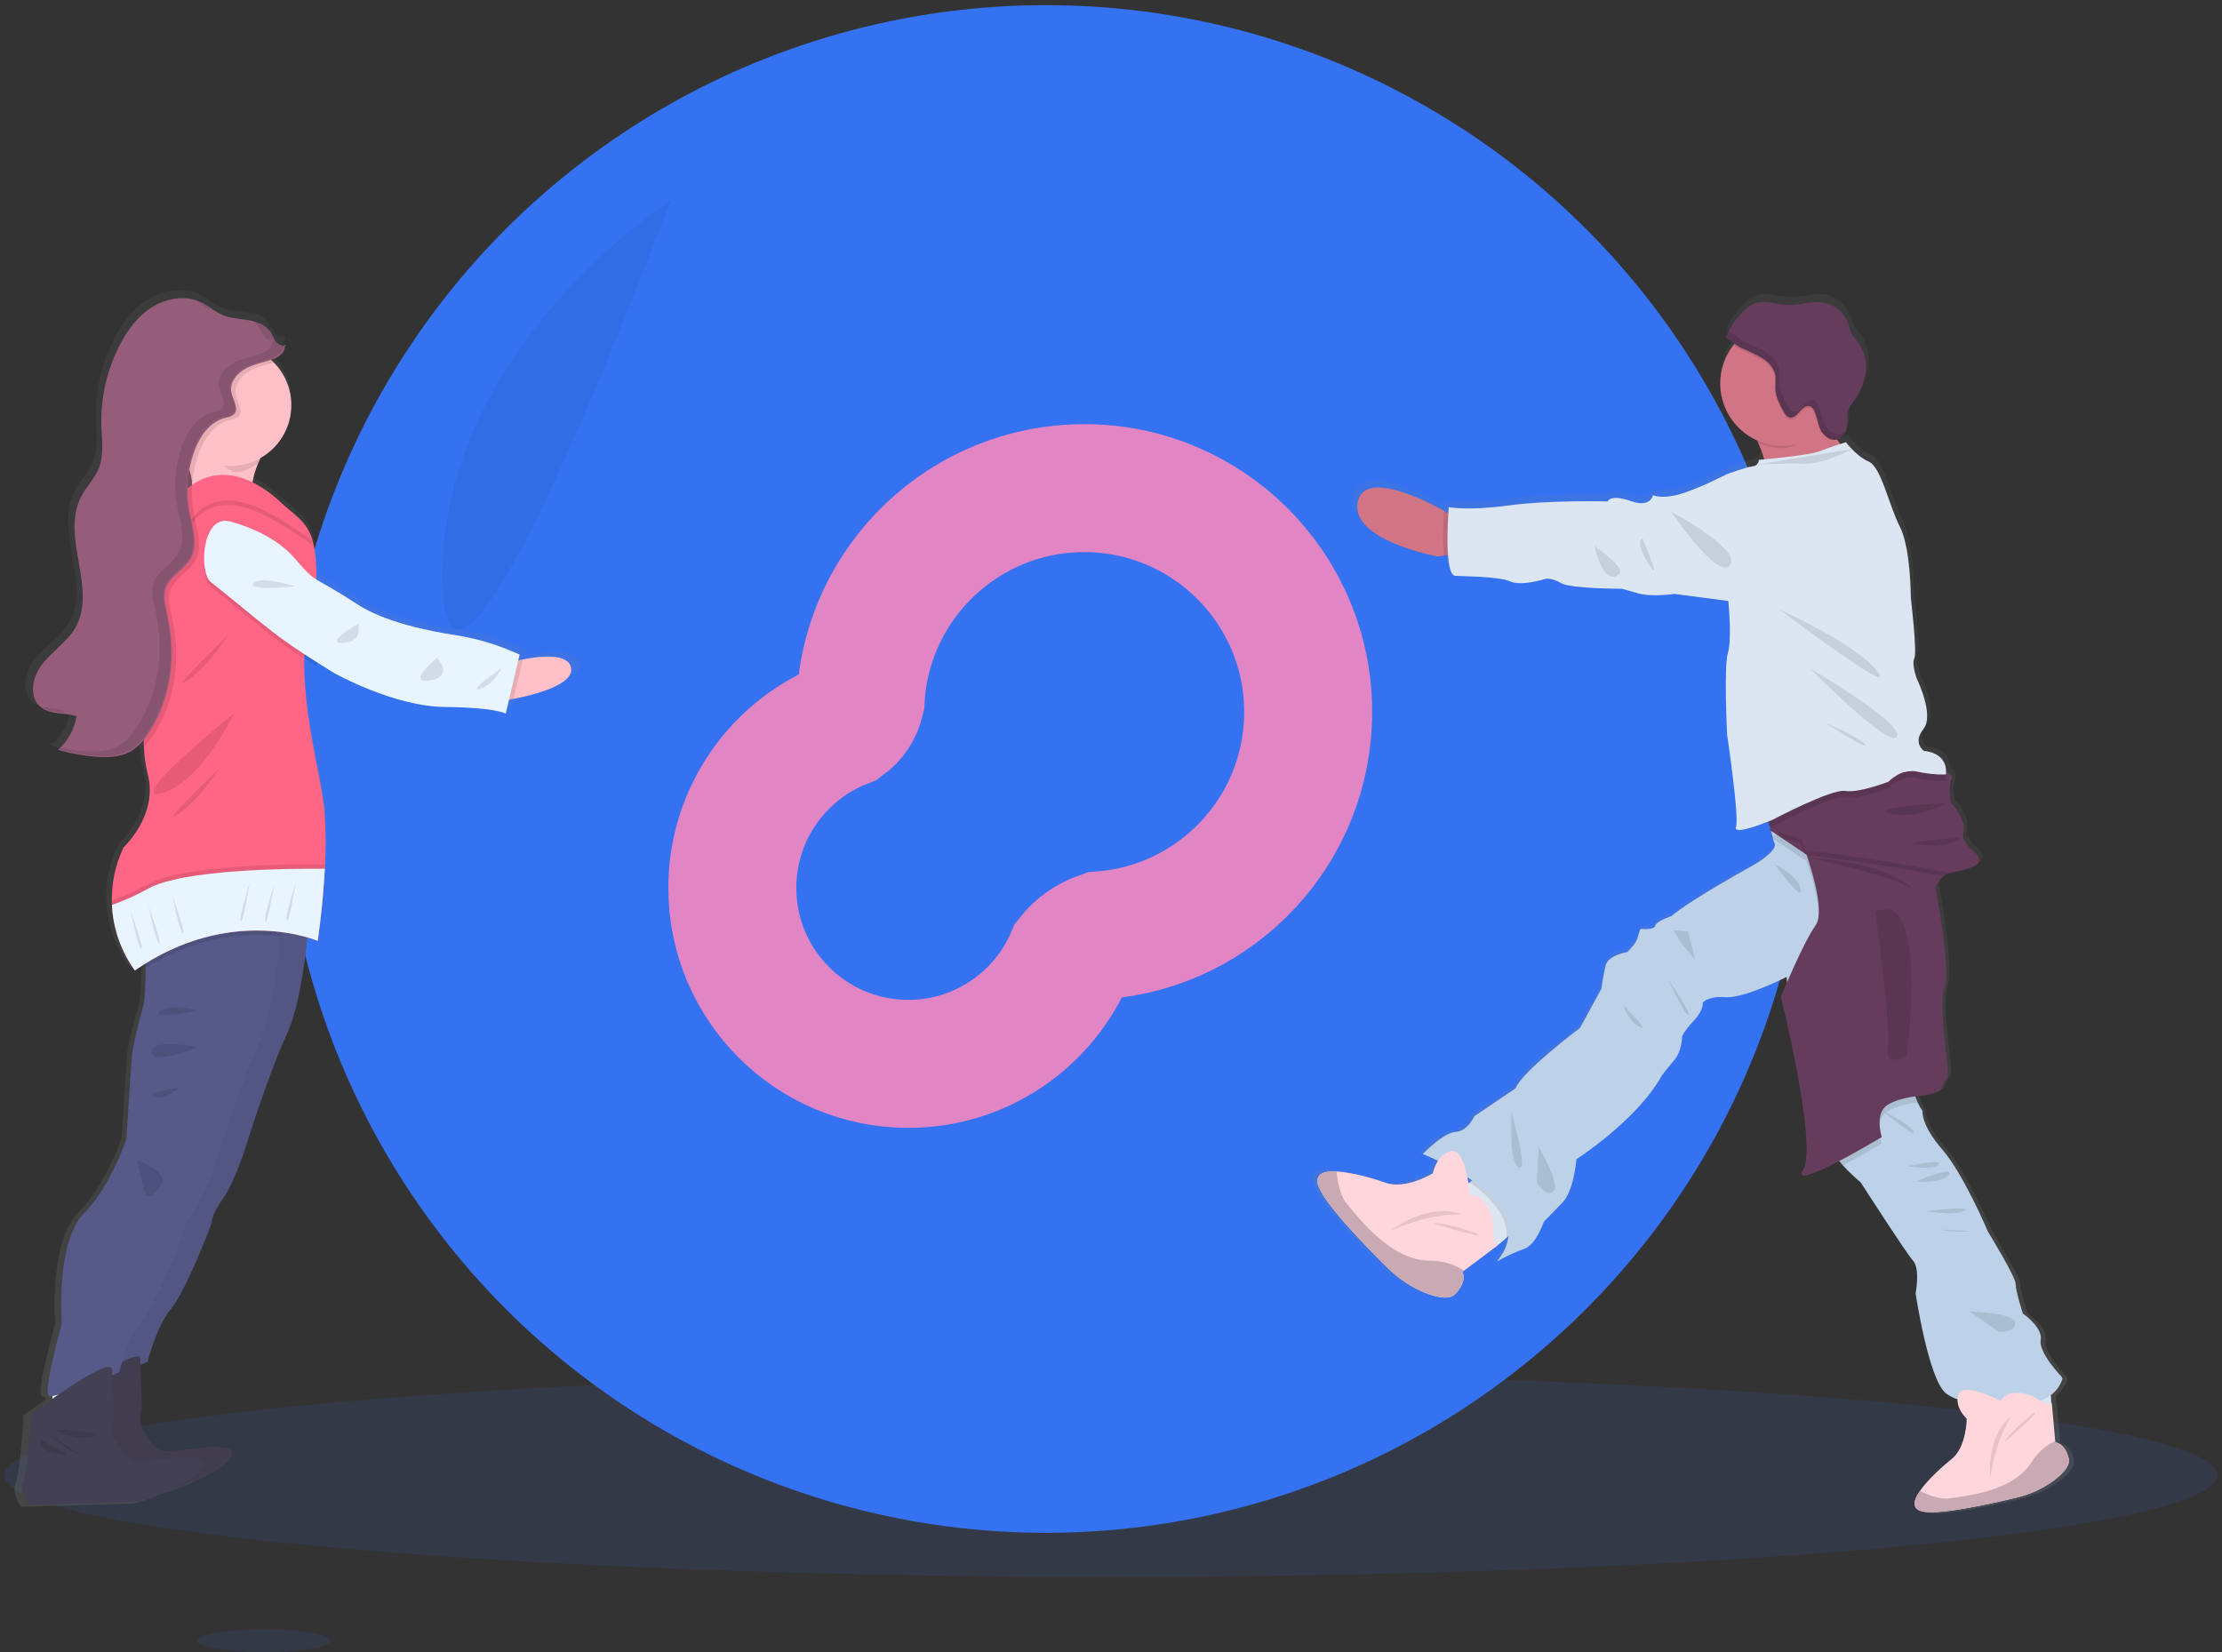 <?xml version="1.0" encoding="UTF-8"?>
<svg width="355px" height="264px" viewBox="0 0 355 264" version="1.1" xmlns="http://www.w3.org/2000/svg" xmlns:xlink="http://www.w3.org/1999/xlink">
    <rect x="0" y="0" width="355" height="264" fill="#333333" stroke="none"/>
    <!-- Generator: Sketch 51.2 (57519) - http://www.bohemiancoding.com/sketch -->
    <title>ilustracion</title>
    <desc>Created with Sketch.</desc>
    <defs>
        <linearGradient x1="50.001%" y1="99.99%" x2="50.001%" y2="-0.032%" id="linearGradient-1">
            <stop stop-color="#808080" stop-opacity="0.25" offset="0%"></stop>
            <stop stop-color="#808080" stop-opacity="0.12" offset="54%"></stop>
            <stop stop-color="#808080" stop-opacity="0.1" offset="100%"></stop>
        </linearGradient>
        <linearGradient x1="49.98%" y1="100%" x2="49.98%" y2="-0.002%" id="linearGradient-2">
            <stop stop-color="#808080" stop-opacity="0.25" offset="0%"></stop>
            <stop stop-color="#808080" stop-opacity="0.12" offset="54%"></stop>
            <stop stop-color="#808080" stop-opacity="0.1" offset="100%"></stop>
        </linearGradient>
        <linearGradient x1="50%" y1="83%" x2="50%" y2="0%" id="linearGradient-3">
            <stop stop-color="#808080" stop-opacity="0.25" offset="0%"></stop>
            <stop stop-color="#808080" stop-opacity="0.12" offset="54%"></stop>
            <stop stop-color="#808080" stop-opacity="0.1" offset="100%"></stop>
        </linearGradient>
        <linearGradient x1="50%" y1="103.876%" x2="50%" y2="4.651%" id="linearGradient-4">
            <stop stop-color="#808080" stop-opacity="0.25" offset="0%"></stop>
            <stop stop-color="#808080" stop-opacity="0.12" offset="54%"></stop>
            <stop stop-color="#808080" stop-opacity="0.1" offset="100%"></stop>
        </linearGradient>
    </defs>
    <g id="04_Landing" stroke="none" stroke-width="1" fill="none" fill-rule="evenodd">
        <g id="Landing-0001" transform="translate(-92, -2711)">
            <g id="Section-4-¿Qué-son-los-flips?" transform="translate(92, 2644)">
                <g id="ilustracion" transform="translate(0, 67)">
                    <path d="M8.98,215.76 C8.98,215.76 17.286,214.43 22.269,220.301 C22.269,220.301 18.615,223.182 10.752,219.194 L8.98,215.76 Z" id="Shape" fill="#6C63FF" fill-rule="nonzero"></path>
                    <ellipse id="Oval" fill="rgb(53,114,241)" fill-rule="nonzero" opacity="0.1" cx="177.424" cy="235.708" rx="176.785" ry="16.269"></ellipse>
                    <ellipse id="Oval" fill="rgb(53,114,241)" fill-rule="nonzero" cx="167.105" cy="122.879" rx="122.015" ry="122.055"></ellipse>
                    <path d="M107.15,32.016 C107.15,32.016 70.395,55.525 70.696,92.28 C70.996,129.035 107.15,32.016 107.15,32.016 Z" id="Shape" fill="#000000" fill-rule="nonzero" opacity="0.05"></path>
                    <path d="M331.341,233.191 C330.708,230.671 329.174,230.628 329.174,230.628 L329.15,230.374 L328.585,224.151 C328.563,224.183 328.536,224.211 328.505,224.234 L328.474,223.443 C328.469,223.293 328.455,223.144 328.434,222.996 C329.337,222.339 330.005,221.408 330.337,220.341 C330.103,220.044 330.277,220.104 330.277,220.104 C330.277,220.104 326.437,216.171 326.821,214.122 C327.204,212.072 323.929,209.845 323.929,209.845 C323.929,209.845 322.743,206.181 322.743,205.069 C322.743,203.958 318.258,196.658 318.258,196.658 C318.258,196.658 314.303,187.372 310.83,183.384 C307.357,179.396 307.666,177.224 307.666,177.224 C307.362,176.803 307.104,176.35 306.895,175.875 C306.742,175.546 306.61,175.208 306.499,174.862 C307.211,174.771 307.686,174.755 307.686,174.755 C307.686,174.755 310.529,174.269 310.656,173.683 C310.813,173.023 311.148,172.418 311.625,171.934 C312.167,171.353 310.083,160.275 311.19,157.41 C312.297,154.546 309.77,141.403 309.77,141.403 C309.893,140.597 310.348,139.88 311.024,139.425 L312.701,138.764 L313.551,138.558 L313.666,138.53 L313.84,138.487 L314.235,138.388 L314.35,138.356 L314.595,138.289 L314.686,138.265 L315.082,138.143 L315.212,138.099 L315.398,138.036 L315.541,137.981 L315.73,137.905 L315.94,137.806 L316.063,137.743 L316.193,137.668 L316.296,137.601 C316.35,137.563 316.401,137.522 316.45,137.478 L316.529,137.399 C316.562,137.367 316.592,137.332 316.62,137.296 C316.64,137.271 316.657,137.245 316.672,137.217 L316.695,137.185 C316.836,136.898 316.804,136.556 316.612,136.299 C316.198,135.706 315.69,135.184 315.109,134.752 L314.196,133.348 C314.194,133.338 314.194,133.329 314.196,133.32 C314.196,133.249 314.224,133.17 314.243,133.09 C314.309,132.794 314.324,132.489 314.287,132.188 C314.289,132.171 314.289,132.154 314.287,132.137 C314.299,132.042 314.306,131.947 314.307,131.852 L314.307,131.729 C314.307,131.638 314.307,131.547 314.287,131.456 C314.267,131.365 314.287,131.365 314.287,131.318 C314.287,131.27 314.255,131.144 314.235,131.057 C314.216,130.97 314.212,130.954 314.196,130.903 C314.18,130.851 314.152,130.74 314.125,130.657 L314.065,130.495 C314.038,130.42 314.006,130.341 313.974,130.266 C313.943,130.19 313.927,130.151 313.899,130.095 C313.872,130.04 313.836,129.953 313.8,129.882 C313.765,129.811 313.741,129.767 313.713,129.712 C313.686,129.656 313.642,129.577 313.603,129.51 L313.508,129.344 L313.397,129.162 L313.29,128.996 L313.183,128.833 L313.077,128.679 C313.041,128.632 313.005,128.58 312.97,128.537 L312.867,128.394 L312.772,128.271 L312.673,128.145 L312.59,128.042 L312.503,127.935 L312.436,127.86 L312.365,127.777 L312.317,127.722 L312.266,127.666 L312.238,127.635 L312.21,127.607 L312.21,127.559 C312.21,127.536 312.21,127.508 312.21,127.472 L312.21,127.433 C312.21,127.397 312.21,127.358 312.21,127.31 L312.21,127.267 C312.21,127.211 312.21,127.148 312.187,127.081 L312.187,127.057 C312.132,126.646 312.099,126.233 312.088,125.819 C312.099,125.387 312.196,124.962 312.373,124.568 C312.481,124.373 312.47,124.132 312.345,123.947 C312.356,123.919 312.37,123.891 312.384,123.864 C312.657,123.338 312.139,122.887 311.491,122.551 C311.491,121.585 311.095,119.627 307.899,119.275 C307.899,119.275 306.029,118.013 307.836,115.746 C309.644,113.478 306.772,107.678 306.772,107.678 C306.772,107.678 305.858,105.305 306.349,104.323 C306.839,103.342 305.779,94.614 305.779,94.614 C305.779,94.614 305.779,86.563 304,83.141 C302.22,79.718 301.006,73.574 298.953,72.664 C296.9,71.754 295.275,69.554 295.275,69.554 L294.317,69.863 C294.151,69.618 293.985,69.372 293.827,69.127 C293.904,69.106 293.979,69.08 294.052,69.048 C294.493,68.85 294.856,68.512 295.085,68.087 C295.151,67.967 295.208,67.843 295.255,67.715 C295.416,67.249 295.494,66.759 295.484,66.267 C295.449,65.776 295.464,65.283 295.528,64.795 C295.69,64.004 296.236,63.371 296.714,62.71 C297.674,61.395 298.285,59.858 298.49,58.243 C298.684,56.62 298.284,54.981 297.363,53.63 C296.896,52.973 296.291,52.392 295.998,51.652 C295.864,51.311 295.805,50.947 295.702,50.599 C295.061,48.621 293.309,47.211 291.24,47.007 C289.559,46.853 287.902,47.494 286.217,47.474 C284.264,47.45 282.262,46.556 280.431,47.236 C279.611,47.591 278.887,48.133 278.315,48.819 C277.871,49.309 277.456,49.826 277.073,50.366 C276.848,50.682 276.634,51.003 276.432,51.335 L276.432,51.363 C276.227,51.699 276.037,52.043 275.855,52.396 C275.812,52.476 275.803,52.569 275.827,52.657 C275.877,52.758 275.961,52.838 276.065,52.882 C276.386,52.994 276.684,53.166 276.943,53.389 C277.041,53.502 277.149,53.608 277.263,53.705 C277.208,53.772 277.148,53.836 277.093,53.907 C275.191,56.331 274.511,59.497 275.248,62.489 C275.986,65.482 278.059,67.968 280.87,69.23 L281.072,69.673 C281.453,70.514 281.772,71.381 282.025,72.269 L281.163,72.348 C281.141,72.906 280.7,73.356 280.142,73.388 C279.134,73.495 275.926,74.682 275.926,74.682 C275.926,74.682 271.105,77.139 268.198,77.918 C265.291,78.698 264.002,78.033 264.002,78.033 C264.002,78.033 263.673,80.146 260.383,78.983 C257.092,77.819 256.657,79.046 256.657,79.046 C256.657,79.046 247.386,78.793 240.635,79.695 C233.883,80.597 230.941,79.964 230.941,79.964 C230.941,79.964 230.909,80.32 230.874,80.897 L230.189,80.502 C225.704,78.104 217.434,74.385 216.255,78.919 C214.61,85.222 229.058,87.9 229.058,87.9 L230.126,87.786 L230.826,87.71 C230.961,89.459 231.269,90.876 231.914,91.03 C232.147,91.089 239.061,91.073 240.88,91.924 C242.699,92.775 246.619,91.528 246.619,91.528 C246.619,91.528 247.627,91.307 249.15,92.209 C250.673,93.111 258.947,93.115 258.947,93.115 C258.947,93.115 259.536,93.241 261.652,93.863 C263.768,94.484 267.502,93.946 267.502,93.946 L276.231,95.073 C276.231,95.073 276.852,101.194 276.167,103.417 C275.483,105.641 276.033,116.58 276.033,116.58 C276.033,116.58 278.011,129.894 277.469,131.472 C277.042,132.695 280.831,131.334 282.563,130.657 C282.654,131.017 282.769,131.448 282.899,131.935 C282.899,131.979 282.958,132.006 283.026,132.022 L283.168,132.117 C283.231,132.378 283.295,132.631 283.354,132.869 L282.883,132.995 L283.504,133.411 C283.573,133.662 283.656,133.909 283.753,134.151 C284.268,135.338 280.514,137.51 280.514,137.51 C280.514,137.51 270.148,143.179 267.035,145.818 C267.035,145.818 264.603,146.609 264.413,147.365 C264.223,148.121 262.04,147.86 262.04,147.86 C262.04,147.86 261.731,148.679 261.482,149.502 C261.233,150.325 259.9,151.595 259.9,151.595 C259.9,151.595 256.819,152.077 256.384,153.715 C256.074,154.982 255.838,156.266 255.676,157.561 L252.215,163.859 C252.215,163.859 242.778,170.894 241.79,173.584 L235.109,178.063 C235.109,178.063 234.01,180.516 232.06,180.603 C230.11,180.69 226.744,184.164 226.744,184.164 C226.744,184.164 227.733,184.559 229.185,185.232 C229.098,185.366 229.015,185.501 228.943,185.628 C228.675,186.135 228.477,186.677 228.354,187.238 C228.354,187.238 224.004,189.881 220.768,188.773 C218.941,188.148 215.338,187.068 212.731,186.937 C210.726,186.838 209.302,187.301 209.718,188.967 C210.426,191.843 217.565,199.083 221.085,202.517 C221.642,203.061 222.233,203.569 222.853,204.041 C223.672,204.671 224.544,205.229 225.459,205.71 C225.994,205.991 226.543,206.245 227.104,206.47 C227.707,206.714 228.327,206.913 228.959,207.067 C230.201,207.356 231.332,207.344 231.969,206.672 C234.01,204.583 233.156,203.111 233.156,203.111 L233.385,202.941 L239.009,198.731 L240.283,197.643 L240.635,197.342 C240.443,198.888 239.779,200.336 238.732,201.489 C240.134,200.673 241.608,199.987 243.134,199.439 C245.112,198.822 246.33,195.087 246.33,195.087 C246.33,195.087 247.41,193.987 249.328,192.017 C251.246,190.047 251.602,185.002 251.602,185.002 C251.602,185.002 261.447,178.735 265.445,171.507 C265.445,171.507 266.169,170.518 267.423,169.066 C268.676,167.614 268.72,165.205 268.72,165.205 C268.72,165.205 268.906,164.504 270.587,162.708 C272.268,160.912 272.05,159.788 272.05,159.788 C272.05,159.788 272.841,158.684 275.784,158.906 C278.726,159.128 285.64,155.638 285.64,155.638 C285.64,155.638 285.64,155.958 285.703,156.512 C285.102,157.897 284.707,158.858 284.707,158.858 C284.707,158.858 290.734,182.925 288.318,186.708 C287.064,188.686 290.521,187.182 294.143,185.295 C294.329,185.521 294.539,185.758 294.768,186.011 C295.626,186.937 296.54,187.809 297.505,188.623 L297.624,188.725 C297.624,188.725 304.965,200.057 306.127,201.386 C307.29,202.715 306.523,206.624 306.523,206.624 C306.523,206.624 308.572,220.286 311.372,222.679 C311.955,223.122 312.607,223.465 313.302,223.696 C313.255,225.397 314.793,226.794 314.793,226.794 C314.793,226.794 314.761,231.32 312.396,233.235 C311.059,234.323 308.54,236.531 307.215,238.434 C306.199,239.902 305.882,241.203 307.346,241.662 C309.873,242.481 318.748,240.503 323.024,239.462 C325.129,238.963 327.114,238.051 328.865,236.78 C330.345,235.692 331.634,234.374 331.341,233.191 Z M233.978,187.914 C234.224,188.077 234.465,188.243 234.706,188.413 L234.311,188.729 L234.148,188.856 C234.148,188.773 234.125,188.682 234.109,188.591 C234.065,188.373 234.026,188.148 233.978,187.914 Z" id="Shape" fill="url(#linearGradient-1)" fill-rule="nonzero"></path>
                    <path d="M235.098,88.324 L230.64,88.794 L229.588,88.909 C229.588,88.909 215.35,86.254 216.971,80.027 C218.134,75.521 226.29,79.208 230.715,81.61 C232.408,82.524 233.551,83.244 233.551,83.244 L235.098,88.324 Z" id="Shape" fill="#D17483" fill-rule="nonzero"></path>
                    <polygon id="Shape" fill="#DCE6F2" fill-rule="nonzero" points="245.571 193.596 240.69 197.793 239.432 198.874 236.506 199.76 229.256 193.358 234.643 189.062 234.801 188.931 239.16 185.457"></polygon>
                    <path d="M323.103,219.182 L316.213,219.502 L318.103,227.925 L320.686,228.816 L327.881,228.214 L327.687,223.38 C327.639,222.214 327.128,221.115 326.267,220.327 C325.407,219.539 324.268,219.127 323.103,219.182 Z" id="Shape" fill="#DCE6F2" fill-rule="nonzero"></path>
                    <path d="M234.595,188.816 C232.975,187.713 231.274,186.734 229.505,185.889 C229.958,184.905 230.83,184.178 231.878,183.91 C233.436,183.582 234.231,186.601 234.595,188.816 Z" id="Shape" fill="#000000" fill-rule="nonzero" opacity="0.1"></path>
                    <path d="M240.686,197.793 C240.983,194.276 238.032,191.21 234.801,188.935 L239.152,185.457 L245.559,193.596 L240.686,197.793 Z" id="Shape" fill="#000000" fill-rule="nonzero" opacity="0.1"></path>
                    <path d="M329.518,220.301 C327.497,226.976 313.595,224.97 310.834,222.596 C308.073,220.222 306.048,206.668 306.048,206.668 C306.048,206.668 306.808,202.771 305.653,201.469 C304.498,200.167 297.268,188.927 297.268,188.927 C297.268,188.927 297.189,188.86 297.149,188.828 C296.197,188.021 295.294,187.155 294.448,186.237 C292.221,183.796 292.174,182.617 292.174,182.617 C292.174,182.617 291.383,177.996 288.658,171.721 C286.68,167.092 285.861,160.801 285.581,157.814 C285.482,156.75 285.446,156.105 285.446,156.105 C285.446,156.105 278.635,159.563 275.725,159.345 C272.814,159.128 272.038,160.223 272.038,160.223 C272.038,160.223 272.256,161.335 270.599,163.12 C268.941,164.904 268.756,165.596 268.756,165.596 C268.756,165.596 268.72,167.99 267.474,169.426 C266.228,170.862 265.516,171.847 265.516,171.847 C261.561,179.02 251.855,185.236 251.855,185.236 C251.855,185.236 251.496,190.245 249.597,192.199 C247.699,194.154 246.639,195.246 246.639,195.246 C246.639,195.246 245.42,198.961 243.475,199.574 C241.965,200.116 240.508,200.796 239.124,201.607 C247.133,191.989 227.31,184.409 227.31,184.409 C227.31,184.409 230.624,180.959 232.551,180.872 C234.477,180.785 235.56,178.352 235.56,178.352 L242.15,173.901 C243.123,171.23 252.433,164.255 252.433,164.255 L255.846,158.008 C256.007,156.735 256.24,155.472 256.546,154.226 C256.973,152.603 260.015,152.121 260.015,152.121 C260.015,152.121 261.316,150.855 261.557,150.044 C261.799,149.233 262.107,148.418 262.107,148.418 C262.107,148.418 264.259,148.687 264.445,147.927 C264.63,147.167 267.031,146.392 267.031,146.392 C270.104,143.753 280.328,138.131 280.328,138.131 C280.328,138.131 284.03,135.971 283.524,134.796 C283.426,134.557 283.343,134.312 283.275,134.064 C283.275,134.04 283.275,134.02 283.275,134 C283.23,133.85 283.186,133.692 283.144,133.526 C282.678,131.718 282.163,128.944 282.163,128.944 C282.163,128.944 300.155,118.479 306.06,121.134 C307.785,121.906 308.789,123.852 309.315,126.337 C310.158,130.313 309.774,135.662 309.129,139.769 C308.881,141.459 308.52,143.131 308.05,144.774 C306.642,149.304 306.369,156.002 306.369,156.002 C306.369,156.002 306.183,168.769 305.728,171.911 C305.542,173.373 305.775,174.857 306.4,176.192 C306.607,176.663 306.863,177.111 307.164,177.529 C307.164,177.529 306.839,179.681 310.28,183.641 C313.721,187.602 317.605,196.804 317.605,196.804 C317.605,196.804 322.047,204.041 322.031,205.152 C322.015,206.264 323.186,209.9 323.186,209.9 C323.186,209.9 326.417,212.1 326.037,214.137 C325.658,216.175 329.447,220.072 329.447,220.072 C329.447,220.072 329.289,220.005 329.518,220.301 Z" id="Shape" fill="#BDD2E8" fill-rule="nonzero"></path>
                    <path d="M283.508,138.06 C283.508,138.06 287.384,139.923 287.701,142.147 C288.017,144.37 283.508,138.06 283.508,138.06 Z" id="Shape" fill="#000000" fill-rule="nonzero" opacity="0.1"></path>
                    <polygon id="Shape" fill="#000000" fill-rule="nonzero" opacity="0.1" points="268.692 150.847 270.812 153.327 269.713 148.821 267.383 148.671"></polygon>
                    <path d="M266.236,156.117 C266.466,156.295 269.064,162.107 269.76,162.174 C270.456,162.241 266.236,156.117 266.236,156.117 Z" id="Shape" fill="#000000" fill-rule="nonzero" opacity="0.1"></path>
                    <path d="M309.145,139.757 C308.896,141.447 308.536,143.119 308.065,144.762 C306.657,149.292 306.385,155.99 306.385,155.99 C306.385,155.99 306.199,168.757 305.744,171.899 C305.558,173.361 305.791,174.845 306.416,176.18 C305.23,176.294 303.027,176.639 301.524,177.608 C299.408,178.977 300.634,182.727 300.634,182.727 C300.634,182.727 297.584,184.563 294.46,186.225 C292.233,183.784 292.186,182.605 292.186,182.605 C292.186,182.605 291.395,177.984 288.67,171.709 C286.692,167.08 285.873,160.789 285.592,157.802 C286.779,155.033 288.737,150.768 290.054,148.928 C291.45,146.977 289.785,141.074 288.622,137.62 L288.302,137.403 L284.477,134.835 L283.314,134.044 L282.705,133.648 L283.168,133.522 L309.347,126.337 C310.173,130.313 309.79,135.662 309.145,139.757 Z" id="Shape" fill="#000000" fill-rule="nonzero" opacity="0.1"></path>
                    <path d="M282.713,132.604 L284.485,133.791 L288.306,136.358 L288.63,136.576 C289.793,140.03 291.458,145.933 290.058,147.883 C288.037,150.712 284.521,159.294 284.521,159.294 C284.521,159.294 290.453,183.167 288.08,186.921 C285.707,190.676 300.646,181.695 300.646,181.695 C300.646,181.695 299.424,177.944 301.539,176.575 C303.655,175.206 307.215,175.084 307.215,175.084 C307.215,175.084 310.019,174.601 310.146,174.019 C310.299,173.364 310.63,172.765 311.103,172.287 C311.633,171.709 309.58,160.718 310.672,157.877 C311.763,155.037 309.268,141.996 309.268,141.996 C309.386,141.192 309.836,140.474 310.51,140.018 C310.822,139.803 311.167,139.637 311.53,139.527 L311.756,139.464 C311.89,139.425 312.032,139.389 312.151,139.361 C313.852,138.938 315.711,138.57 316.106,137.779 L315.711,137.177 L313.626,133.957 C313.584,133.642 313.604,133.322 313.686,133.015 C313.686,132.952 313.709,132.885 313.717,132.821 C314.022,130.768 311.657,128.275 311.657,128.275 C311.552,127.69 311.491,127.098 311.475,126.503 L311.475,126.483 C311.426,125.855 311.512,125.224 311.728,124.632 L282.713,132.604 Z" id="Shape" fill="#653C5B" fill-rule="nonzero"></path>
                    <path d="M289.378,137.154 C289.172,137.11 302.137,137.573 306.143,142.693 C306.143,142.704 306.286,140.841 289.378,137.154 Z" id="Shape" fill="#000000" fill-rule="nonzero" opacity="0.1"></path>
                    <path d="M299.598,145.692 C299.598,145.692 302.184,164.287 301.611,167.527 C301.037,170.767 304.624,168.678 304.624,168.678 C304.624,168.678 308.283,141.688 299.598,145.692 Z" id="Shape" fill="#000000" fill-rule="nonzero" opacity="0.1"></path>
                    <path d="M316.134,137.779 C316.106,137.715 316.074,137.653 316.039,137.593 C315.165,136.129 313.361,135.824 313.666,133.957 C313.666,133.882 313.694,133.799 313.713,133.716 C313.779,133.422 313.794,133.12 313.757,132.821 C313.547,130.938 311.684,128.976 311.684,128.976 C311.54,128.16 311.483,127.331 311.514,126.503 C311.525,126.076 311.62,125.655 311.795,125.265 C311.904,125.072 311.893,124.834 311.767,124.651 C311.285,123.832 309.145,123.302 309.145,123.302 L294.65,125.601 C292.937,126.186 291.304,126.788 289.813,127.362 C285.339,129.071 282.167,130.491 282.167,130.491 L282.274,130.914 C282.369,131.31 282.527,131.923 282.721,132.631 C282.784,132.877 283.983,132.588 284.058,132.849 L284.501,133.822 L287.701,134.709 C287.701,134.709 287.962,135.361 288.322,136.39 C288.322,136.449 288.365,136.513 288.385,136.576 L288.646,136.612 C294.693,137.355 303.07,138.538 310.518,140.046 L316.134,137.779 Z" id="Shape" fill="#000000" fill-rule="nonzero" opacity="0.1"></path>
                    <path d="M311.756,139.464 L311.53,139.527 C303.735,137.897 294.721,136.627 288.385,135.852 C287.989,134.716 287.705,133.989 287.705,133.989 L282.935,132.667 L282.804,132.208 C282.575,131.381 282.385,130.626 282.274,130.19 L282.167,129.767 C282.167,129.767 285.331,128.347 289.813,126.641 C291.304,126.068 292.941,125.455 294.654,124.877 L309.145,122.582 C309.674,122.718 310.19,122.9 310.688,123.124 C311.427,123.468 312.1,123.959 311.795,124.545 C311.198,125.7 311.688,128.271 311.688,128.271 C311.688,128.271 314.212,130.93 313.717,133.019 C313.223,135.108 315.137,135.373 316.047,136.9 C316.957,138.428 314.093,138.855 311.756,139.464 Z" id="Shape" fill="#653C5B" fill-rule="nonzero"></path>
                    <path d="M298.447,76.767 C298.447,76.767 279.423,78.294 281.606,76.577 C282.697,75.719 281.946,73.163 280.918,70.824 C280.236,69.301 279.463,67.82 278.604,66.389 C278.604,66.389 293.064,62.211 291.513,64.585 C291.055,65.285 291.47,66.635 292.304,68.19 C294.238,71.901 298.447,76.767 298.447,76.767 Z" id="Shape" fill="#D17483" fill-rule="nonzero"></path>
                    <path d="M292.292,68.201 C291.897,68.672 290.873,68.11 290.378,68.498 C288.65,69.851 287.012,71.643 284.651,71.608 C283.367,71.588 282.099,71.319 280.918,70.817 C280.236,69.293 279.463,67.812 278.604,66.381 C278.604,66.381 293.064,62.211 291.513,64.585 C291.055,65.297 291.47,66.647 292.292,68.201 Z" id="Shape" fill="#000000" fill-rule="nonzero" opacity="0.1"></path>
                    <path d="M294.764,61.42 C294.706,65.452 292.226,69.053 288.479,70.542 C284.733,72.031 280.459,71.116 277.65,68.224 C274.841,65.331 274.05,61.031 275.647,57.328 C277.243,53.625 280.913,51.249 284.944,51.308 C287.59,51.337 290.114,52.421 291.958,54.319 C293.802,56.218 294.812,58.774 294.764,61.42 Z" id="Shape" fill="#D17483" fill-rule="nonzero"></path>
                    <path d="M310.862,124.818 C309.295,124.837 307.731,124.673 306.203,124.327 C303.762,123.765 301.694,125.953 301.694,125.953 C301.694,125.953 296.948,127.809 294.792,127.429 C292.637,127.049 283.184,132.038 283.184,132.038 L282.788,132.192 C282.559,131.365 282.369,130.61 282.258,130.175 L282.152,129.751 C282.152,129.751 285.316,128.331 289.797,126.626 C291.288,126.052 292.925,125.439 294.638,124.861 L309.129,122.566 C309.658,122.702 310.174,122.884 310.672,123.108 C310.885,123.651 310.951,124.241 310.862,124.818 Z" id="Shape" fill="#000000" fill-rule="nonzero" opacity="0.1"></path>
                    <path d="M235.098,88.324 L230.64,88.794 C230.51,86.394 230.535,83.987 230.715,81.59 C232.408,82.504 233.551,83.224 233.551,83.224 L235.098,88.324 Z" id="Shape" fill="#000000" fill-rule="nonzero" opacity="0.1"></path>
                    <path d="M294.923,70.65 C294.923,70.65 292.111,71.541 290.528,72.162 C288.946,72.783 281.009,73.479 281.009,73.479 C280.991,74.032 280.556,74.481 280.004,74.516 C279.011,74.615 275.847,75.794 275.847,75.794 C275.847,75.794 271.101,78.231 268.222,79.006 C265.342,79.782 264.081,79.121 264.081,79.121 C264.081,79.121 263.76,81.214 260.521,80.059 C257.282,78.903 256.847,80.122 256.847,80.122 C256.847,80.122 247.699,79.873 241.026,80.767 C234.354,81.661 231.463,81.036 231.463,81.036 C231.463,81.036 230.597,91.528 232.412,92.011 C232.642,92.074 239.464,92.055 241.256,92.897 C243.047,93.74 246.915,92.502 246.915,92.502 C246.915,92.502 247.912,92.284 249.415,93.182 C250.918,94.08 259.077,94.08 259.077,94.08 C259.077,94.08 259.659,94.203 261.747,94.82 C263.835,95.437 267.514,94.903 267.514,94.903 L276.124,96.031 C276.124,96.031 276.737,102.104 276.065,104.308 C275.392,106.511 275.93,117.364 275.93,117.364 C275.93,117.364 277.908,130.57 277.35,132.137 C276.792,133.704 283.192,130.997 283.192,130.997 C283.192,130.997 292.652,126.004 294.8,126.384 C296.948,126.764 301.702,124.913 301.702,124.913 C301.702,124.913 303.774,122.725 306.214,123.286 C307.742,123.628 309.305,123.788 310.87,123.761 C310.87,123.761 311.558,120.45 307.369,119.979 C307.369,119.979 305.522,118.729 307.302,116.481 C309.082,114.234 306.262,108.501 306.262,108.501 C306.262,108.501 305.364,106.155 305.843,105.17 C306.321,104.185 305.285,95.544 305.285,95.544 C305.285,95.544 305.285,87.556 303.529,84.146 C301.773,80.735 300.574,74.65 298.549,73.756 C296.524,72.862 294.923,70.65 294.923,70.65 Z" id="Shape" fill="#DCE6F2" fill-rule="nonzero"></path>
                    <path d="M284.331,97.423 C284.331,97.423 296.667,102.911 299.981,107.334 C303.296,111.757 284.331,97.423 284.331,97.423 Z" id="Shape" fill="#000000" fill-rule="nonzero" opacity="0.1"></path>
                    <path d="M289.207,106.832 C289.207,106.832 304.118,115.504 303.098,117.704 C302.077,119.904 289.207,106.832 289.207,106.832 Z" id="Shape" fill="#000000" fill-rule="nonzero" opacity="0.1"></path>
                    <path d="M291.644,115.556 C291.644,115.556 297.035,117.736 298.008,118.974 C298.981,120.212 291.644,115.556 291.644,115.556 Z" id="Shape" fill="#000000" fill-rule="nonzero" opacity="0.1"></path>
                    <path d="M266.956,81.728 C266.956,81.728 278.351,87.841 276.393,90.322 C274.435,92.802 266.956,81.728 266.956,81.728 Z" id="Shape" fill="#000000" fill-rule="nonzero" opacity="0.1"></path>
                    <path d="M262.408,86.037 C262.408,86.037 264.267,90.389 264.314,91.137 C264.361,91.884 260.881,86.654 262.408,86.037 Z" id="Shape" fill="#000000" fill-rule="nonzero" opacity="0.1"></path>
                    <path d="M254.766,87.208 C254.766,87.441 260.699,91.081 258.251,92.039 C255.803,92.996 254.766,87.208 254.766,87.208 Z" id="Shape" fill="#000000" fill-rule="nonzero" opacity="0.1"></path>
                    <path d="M259.279,160.564 C259.453,160.797 260.07,163.08 261.969,164.101 C263.867,165.121 259.279,160.564 259.279,160.564 Z" id="Shape" fill="#000000" fill-rule="nonzero" opacity="0.1"></path>
                    <path d="M241.485,177.853 C241.457,179.776 241.133,185.897 242.699,186.557 C244.266,187.218 241.485,177.853 241.485,177.853 Z" id="Shape" fill="#000000" fill-rule="nonzero" opacity="0.1"></path>
                    <path d="M245.836,183.277 C245.836,183.277 249.419,189.335 248.181,190.367 C246.943,191.4 245.519,188.927 245.519,188.927 L245.836,183.277 Z" id="Shape" fill="#000000" fill-rule="nonzero" opacity="0.1"></path>
                    <path d="M309.644,196.456 C311.1,196.738 312.583,196.858 314.065,196.813 C316.466,196.73 309.644,196.456 309.644,196.456 Z" id="Shape" fill="#000000" fill-rule="nonzero" opacity="0.1"></path>
                    <path d="M307.765,193.513 C307.765,193.513 312.183,194.336 313.769,193.485 C315.355,192.634 307.765,193.513 307.765,193.513 Z" id="Shape" fill="#000000" fill-rule="nonzero" opacity="0.1"></path>
                    <path d="M306.025,188.816 C306.025,188.816 310.446,189.172 311.344,187.669 C312.242,186.166 306.025,188.816 306.025,188.816 Z" id="Shape" fill="#000000" fill-rule="nonzero" opacity="0.1"></path>
                    <path d="M304.779,186.356 C304.779,186.356 309.023,187.06 309.734,186.079 C310.446,185.097 304.779,186.356 304.779,186.356 Z" id="Shape" fill="#000000" fill-rule="nonzero" opacity="0.1"></path>
                    <path d="M300.646,177.434 C300.646,177.434 305.218,179.598 305.724,180.832 C306.23,182.067 300.646,177.434 300.646,177.434 Z" id="Shape" fill="#000000" fill-rule="nonzero" opacity="0.1"></path>
                    <path d="M294.764,61.42 C294.725,64.44 293.315,67.277 290.932,69.131 C290.904,69.08 290.88,69.028 290.857,68.977 C290.422,68.047 290.311,66.999 289.908,66.073 C289.79,65.72 289.536,65.428 289.204,65.262 C288.563,65.013 287.926,65.598 287.503,66.124 C287.08,66.65 286.451,67.244 285.806,67.01 C285.449,66.839 285.167,66.542 285.015,66.176 C284.355,64.989 283.67,63.735 283.627,62.381 C283.674,61.715 283.682,61.047 283.651,60.38 C283.48,59.216 282.606,58.239 281.602,57.582 C280.553,56.978 279.463,56.449 278.339,56 C277.83,55.785 277.362,55.486 276.955,55.114 C279.597,51.755 284.087,50.455 288.115,51.882 C292.142,53.309 294.813,57.146 294.753,61.42 L294.764,61.42 Z" id="Shape" fill="#000000" fill-rule="nonzero" opacity="0.1"></path>
                    <path d="M275.728,53.634 C275.487,54.196 276.405,54.144 276.804,54.619 C277.237,55.072 277.762,55.428 278.343,55.664 C279.465,56.116 280.556,56.644 281.606,57.246 C282.614,57.907 283.484,58.88 283.654,60.047 C283.685,60.713 283.679,61.38 283.635,62.045 C283.678,63.402 284.359,64.649 285.019,65.843 C285.175,66.207 285.455,66.503 285.81,66.678 C286.459,66.908 287.08,66.318 287.507,65.792 C287.934,65.266 288.571,64.68 289.211,64.925 C289.542,65.093 289.794,65.384 289.911,65.737 C290.307,66.674 290.426,67.715 290.861,68.644 C291.296,69.574 292.229,70.413 293.273,70.275 C293.906,70.161 294.451,69.761 294.749,69.19 C295.031,68.634 295.167,68.014 295.144,67.39 C295.109,66.903 295.124,66.414 295.188,65.93 C295.35,65.139 295.884,64.514 296.342,63.861 C297.286,62.558 297.885,61.038 298.087,59.442 C298.276,57.833 297.882,56.21 296.975,54.868 C296.517,54.215 295.915,53.638 295.627,52.89 C295.496,52.554 295.437,52.194 295.334,51.846 C294.706,49.888 292.977,48.489 290.932,48.285 C289.279,48.131 287.641,48.767 285.98,48.748 C284.054,48.728 282.065,47.838 280.269,48.514 C279.459,48.869 278.744,49.412 278.185,50.097 C277.213,51.168 276.391,52.366 275.74,53.658" id="Shape" fill="#653C5B" fill-rule="nonzero"></path>
                    <path d="M233.883,203.059 L233.654,203.23 C233.654,203.23 234.508,204.701 232.495,206.79 C231.55,207.76 229.553,207.317 227.698,206.577 C225.482,205.673 223.465,204.34 221.765,202.656 C218.296,199.249 211.252,192.069 210.552,189.204 C210.157,187.55 211.549,187.091 213.526,187.19 C216.097,187.321 219.649,188.377 221.437,189.014 C224.625,190.11 228.916,187.491 228.916,187.491 C229.04,186.94 229.235,186.408 229.497,185.908 C229.95,184.925 230.822,184.198 231.87,183.93 C233.413,183.618 234.208,186.636 234.576,188.832 C234.576,188.919 234.603,189.01 234.619,189.097 C234.793,190.193 234.86,191.028 234.86,191.028 C237.601,190.838 238.768,194.818 238.622,196.856 C238.475,198.893 239.413,198.909 239.413,198.909 L233.883,203.059 Z" id="Shape" fill="#FFD6DB" fill-rule="nonzero"></path>
                    <path d="M233.654,203.218 C233.654,203.218 234.508,204.69 232.495,206.778 C231.55,207.748 229.553,207.309 227.698,206.565 C225.481,205.662 223.464,204.33 221.765,202.644 C218.292,199.238 211.252,192.057 210.552,189.192 C210.157,187.538 211.549,187.08 213.526,187.178 C213.697,188.848 214.124,191.135 215.168,192.349 C216.948,194.415 222.03,201.37 228.386,201.449 C230.337,201.422 232.252,201.972 233.891,203.032 L233.654,203.218 Z" id="Shape" fill="#C8A9B4" fill-rule="nonzero"></path>
                    <path d="M222.153,196.638 C222.153,196.638 228.283,191.946 233.436,194.063 C233.436,194.063 228.896,193.703 222.153,196.638 Z" id="Shape" fill="#000000" fill-rule="nonzero" opacity="0.1"></path>
                    <path d="M229.102,195.515 C229.102,195.515 234.963,197.35 236.13,197.366 C237.297,197.382 230.102,195.064 229.102,195.515 Z" id="Shape" fill="#000000" fill-rule="nonzero" opacity="0.1"></path>
                    <path d="M314.698,209.58 C314.698,209.58 321.734,209.726 321.96,211.324 C322.185,212.923 319.334,212.828 319.334,212.828 L314.698,209.58 Z" id="Shape" fill="#000000" fill-rule="nonzero" opacity="0.1"></path>
                    <path d="M328.351,230.244 L328.375,230.497 C328.375,230.497 329.89,230.545 330.511,233.041 C330.803,234.228 329.53,235.522 328.09,236.602 C326.364,237.862 324.405,238.766 322.328,239.265 C318.111,240.293 309.355,242.256 306.863,241.448 C305.419,240.978 305.732,239.7 306.737,238.244 C308.042,236.353 310.526,234.165 311.847,233.1 C314.176,231.201 314.22,226.711 314.22,226.711 C314.22,226.711 312.151,224.828 312.906,222.782 C313.662,220.737 319.689,223.85 319.689,223.85 C320.836,221.682 324.4,222.663 325.875,223.74 C327.351,224.816 327.801,224.112 327.801,224.112 L328.351,230.244 Z" id="Shape" fill="#FFD6DB" fill-rule="nonzero"></path>
                    <path d="M328.375,230.497 C328.375,230.497 329.89,230.545 330.511,233.041 C330.803,234.228 329.53,235.522 328.09,236.602 C326.364,237.862 324.405,238.766 322.328,239.265 C318.111,240.293 309.355,242.256 306.863,241.448 C305.419,240.978 305.732,239.7 306.737,238.244 C308.081,238.897 310.011,239.648 311.427,239.431 C313.828,239.035 321.493,238.465 324.55,233.69 C325.452,232.198 326.774,231.006 328.351,230.264 L328.375,230.497 Z" id="Shape" fill="#C8A9B4" fill-rule="nonzero"></path>
                    <path d="M317.973,236.131 C317.973,236.131 317.301,229.275 321.331,226.355 C321.331,226.355 318.922,229.635 317.973,236.131 Z" id="Shape" fill="#000000" fill-rule="nonzero" opacity="0.1"></path>
                    <path d="M320.394,230.327 C320.394,230.327 324.538,226.766 325.1,225.868 C325.662,224.97 320.52,229.358 320.394,230.327 Z" id="Shape" fill="#000000" fill-rule="nonzero" opacity="0.1"></path>
                    <path d="M311.218,128.319 C311.218,128.319 305.874,131.088 301.986,129.993 C298.099,128.897 311.218,128.319 311.218,128.319 Z" id="Shape" fill="#000000" fill-rule="nonzero" opacity="0.1"></path>
                    <path d="M313.12,133.886 C313.12,133.886 312.282,135.389 307.041,135.021 C301.801,134.653 313.12,133.886 313.12,133.886 Z" id="Shape" fill="#000000" fill-rule="nonzero" opacity="0.1"></path>
                    <g id="Group" opacity="0.1" transform="translate(275.578, 51.541)" fill="#000000" fill-rule="nonzero">
                        <path d="M20.535,12.649 L20.756,12.34 C20.919,12.107 21.073,11.865 21.215,11.62 C20.967,11.948 20.739,12.292 20.535,12.649 Z" id="Shape"></path>
                        <path d="M18.32,17.792 C17.28,17.93 16.343,17.088 15.907,16.162 C15.472,15.236 15.362,14.184 14.958,13.254 C14.841,12.902 14.589,12.61 14.258,12.443 C13.617,12.198 12.981,12.783 12.554,13.309 C12.126,13.836 11.505,14.425 10.857,14.196 C10.501,14.022 10.22,13.726 10.066,13.361 C9.401,12.174 8.721,10.92 8.678,9.567 C8.715,8.9 8.715,8.231 8.678,7.565 C8.511,6.398 7.637,5.424 6.629,4.767 C5.62,4.111 4.461,3.699 3.366,3.185 C2.786,2.95 2.263,2.594 1.831,2.14 C1.436,1.666 0.51,1.717 0.755,1.155 C0.937,0.791 1.151,0.439 1.349,0.091 C0.893,0.733 0.485,1.408 0.127,2.109 C-0.115,2.671 0.803,2.619 1.202,3.094 C1.635,3.547 2.16,3.903 2.741,4.138 C3.863,4.591 4.954,5.119 6.004,5.721 C7.012,6.382 7.883,7.355 8.053,8.522 C8.084,9.188 8.077,9.855 8.033,10.52 C8.076,11.877 8.757,13.123 9.417,14.318 C9.573,14.682 9.853,14.978 10.208,15.153 C10.857,15.383 11.478,14.793 11.905,14.267 C12.332,13.741 12.969,13.155 13.61,13.4 C13.941,13.568 14.192,13.859 14.31,14.211 C14.705,15.149 14.824,16.19 15.259,17.119 C15.694,18.049 16.627,18.888 17.671,18.749 C18.304,18.636 18.849,18.236 19.147,17.665 C19.21,17.546 19.266,17.424 19.313,17.297 C19.037,17.555 18.692,17.727 18.32,17.792 Z" id="Shape"></path>
                    </g>
                    <path d="M280.763,74.235 C280.763,74.235 285.316,74.009 288.345,74.112 C291.375,74.215 295.86,71.77 295.86,71.77" id="Shape" fill="#000000" fill-rule="nonzero" opacity="0.1"></path>
                    <path d="M92.52,105.934 C92.061,103.599 87.746,103.975 84.61,104.577 C84.345,104.628 84.088,104.679 83.842,104.735 L84.068,103.797 L82.593,103.188 C79.694,101.991 76.66,101.15 73.559,100.683 C69.019,100.003 61.82,98.543 57.395,95.714 C53.372,93.143 51.759,92.399 50.635,91.706 C50.635,91.501 50.635,91.311 50.635,91.101 C50.635,89.954 50.568,88.901 50.481,87.964 C50.399,87.101 50.232,86.249 49.983,85.42 C49.041,82.298 46.921,81.297 44.798,79.343 C43.407,78.032 41.83,76.933 40.119,76.083 C40.293,75.049 40.596,74.042 41.02,73.084 C41.08,72.937 41.143,72.795 41.202,72.648 C41.202,72.629 41.202,72.613 41.23,72.593 C41.293,72.447 41.357,72.3 41.42,72.162 C44.546,70.461 46.498,67.191 46.51,63.632 C46.51,61.055 45.479,58.586 43.647,56.775 C43.494,56.625 43.336,56.479 43.172,56.336 L43.631,56.186 C44.608,55.838 45.672,54.88 45.387,54.065 L45.245,54.065 C45.237,54.007 45.224,53.95 45.205,53.895 C44.771,53.88 44.354,53.723 44.018,53.448 C43.564,52.886 43.425,52.043 42.591,51.256 C42.403,51.055 42.195,50.875 41.97,50.718 C41.361,50.308 40.677,50.024 39.957,49.883 C40.016,49.923 40.079,49.954 40.138,49.998 L40.261,50.093 C38.604,49.697 36.733,49.757 35.159,49.08 C34.78,48.912 34.416,48.712 34.071,48.483 L34.277,48.538 C33.427,48.047 32.663,47.418 31.781,46.955 C31.292,46.709 30.776,46.522 30.243,46.398 L30.638,46.631 C28.299,46.089 25.84,46.484 23.788,47.731 C21.356,49.163 19.631,51.462 18.35,53.879 C16.196,57.937 15.146,62.49 15.304,67.082 C15.383,69.297 15.739,71.596 14.909,73.677 C14.221,75.418 12.777,76.803 11.915,78.472 C8.589,84.929 14.715,93.317 10.962,99.56 C9.605,101.819 7.177,103.314 5.523,105.392 C3.87,107.469 3.273,110.828 5.476,112.387 C7.058,113.51 9.308,113.146 11.195,113.716 C10.873,115.662 9.928,117.45 8.502,118.812 L8.193,118.752 C8.122,118.82 8.055,118.891 7.979,118.954 L8.272,119.029 L8.161,119.136 C10.225,119.734 12.346,120.111 14.49,120.26 C16.392,120.394 18.405,120.323 20.058,119.421 C20.896,118.946 21.634,118.315 22.234,117.562 C22.234,117.957 22.261,118.305 22.285,118.665 C22.344,120.121 22.55,121.568 22.902,122.982 C24.733,129.625 18.947,134.831 18.947,134.831 C17.53,137.718 16.863,140.916 17.009,144.129 C17.116,146.074 17.516,147.992 18.196,149.818 C18.251,149.964 18.302,150.107 18.358,150.245 C18.464,150.522 18.579,150.791 18.69,151.037 C18.86,151.432 19.03,151.777 19.2,152.101 C19.311,152.322 19.422,152.528 19.528,152.718 C19.899,153.402 20.325,154.054 20.802,154.669 C21.387,154.27 21.973,153.895 22.558,153.541 C22.558,153.767 22.558,154.004 22.558,154.249 C22.59,156.698 22.344,159.788 22.344,159.788 C22.344,159.788 20.509,166.344 20.327,168.231 C20.145,170.118 19.437,181.79 19.437,181.79 C19.437,181.79 16.962,189.335 12.382,193.912 C7.801,198.49 8.822,211.601 8.822,211.601 C8.822,211.601 5.614,222.644 6.714,223.182 C6.892,223.238 7.081,223.249 7.264,223.213 L7.264,223.66 C5.286,225.033 3.783,226.145 3.783,226.145 C3.783,226.145 3.233,235.213 2.498,236.966 C1.762,238.719 3.415,240.784 3.415,240.784 C3.415,240.784 19.73,240.333 21.15,240.242 C21.803,240.202 23.978,239.494 26.228,238.493 C28.162,238.062 34,235.787 36.116,233.67 C36.43,233.389 36.683,233.047 36.86,232.665 C37.868,230.149 28.748,232.036 26.272,232.036 C23.796,232.036 23.523,230.149 22.376,228.713 C21.229,227.277 22.056,224.899 22.056,224.899 L21.818,218.173 L22.906,217.734 C22.906,217.734 24.373,211.985 26.754,209.204 C29.135,206.422 33.355,195.823 33.446,195.285 C33.537,194.747 33.628,193.758 35.369,191.329 C37.109,188.899 38.817,183.709 38.817,183.709 C38.817,183.709 42.773,171.317 45.782,164.943 C47.629,161.046 48.658,154.142 49.176,149.355 C49.745,149.511 50.305,149.698 50.853,149.917 C50.853,149.917 51.699,144.493 52.039,138.301 C52.241,135.138 52.216,131.965 51.964,128.806 C51.482,123.662 48.48,113.704 48.658,104.438 C49.382,104.905 50.086,105.348 50.718,105.744 C50.718,105.51 50.746,105.281 50.762,105.047 C52.383,106.056 53.554,106.749 53.554,106.749 C53.554,106.749 63.268,112.133 71.791,112.224 C80.314,112.315 81.782,113.3 81.782,113.3 L82.32,111.077 L83.083,110.935 C86.674,110.246 93.046,108.612 92.52,105.934 Z" id="Shape" fill="url(#linearGradient-2)" fill-rule="nonzero"></path>
                    <path d="M46.392,54.445 L45.949,54.117 C46.029,54.208 46.091,54.314 46.131,54.43 L46.392,54.445 Z" id="Shape" fill="url(#linearGradient-3)" fill-rule="nonzero"></path>
                    <path d="M45.395,54.065 L45.66,54.065 L45.411,53.879 L45.478,53.879 L45.035,53.555 C45.113,53.645 45.174,53.75 45.213,53.863 L45.312,53.863 C45.348,53.927 45.376,53.994 45.395,54.065 Z" id="Shape" fill="url(#linearGradient-4)" fill-rule="nonzero"></path>
                    <rect id="Rectangle-path" fill="#965D7B" fill-rule="nonzero" x="26.165" y="70.302" width="7.052" height="11.011"></rect>
                    <rect id="Rectangle-path" fill="#000000" fill-rule="nonzero" opacity="0.1" x="26.165" y="70.302" width="7.052" height="11.011"></rect>
                    <rect id="Rectangle-path" fill="#E8F4FF" fill-rule="nonzero" transform="translate(11.577, 222.28) rotate(-180) translate(-11.577, -222.28) " x="8.371" y="217.959" width="6.411" height="8.641"></rect>
                    <path d="M26.952,70.468 C28.673,71.125 30.611,74.603 30.706,77.507 C30.745,78.816 29.207,81.04 29.207,81.04 L30.789,80.854 C31.599,80.747 32.651,80.605 33.767,80.439 C34.7,80.296 35.677,80.138 36.595,79.968 C39.114,79.501 41.175,78.943 40.609,78.429 C40.336,78.179 40.265,77.701 40.336,77.091 C40.508,76.068 40.802,75.069 41.214,74.116 C41.337,73.804 41.471,73.495 41.61,73.202 C42.191,71.873 42.753,70.828 42.753,70.828 C42.753,70.828 37.37,70.433 32.865,70.247 C31.326,70.18 29.887,70.136 28.787,70.132 L28.356,70.132 C26.992,70.124 26.335,70.235 26.952,70.468 Z" id="Shape" fill="#FFC1C7" fill-rule="nonzero"></path>
                    <path d="M49.567,144.588 C49.567,144.588 48.776,158.93 45.83,165.252 C42.883,171.574 39.063,183.871 39.063,183.871 C39.063,183.871 37.37,189.038 35.677,191.443 C33.984,193.849 33.897,194.83 33.806,195.364 C33.715,195.898 29.622,206.411 27.304,209.172 C24.986,211.934 23.567,217.635 23.567,217.635 C23.567,217.635 13.414,221.908 12.346,221.374 C11.278,220.84 14.395,209.9 14.395,209.9 C14.395,209.9 13.414,196.891 17.867,192.349 C22.321,187.808 24.725,180.326 24.725,180.326 C24.725,180.326 25.437,168.742 25.615,166.874 C25.793,165.007 27.573,158.498 27.573,158.498 C27.573,158.498 28.107,151.638 27.486,150.305 C26.865,148.971 49.567,144.588 49.567,144.588 Z" id="Shape" fill="#575A89" fill-rule="nonzero"></path>
                    <path d="M49.567,144.588 C49.567,144.588 48.776,158.93 45.83,165.252 C42.883,171.574 39.063,183.871 39.063,183.871 C39.063,183.871 37.37,189.038 35.677,191.443 C33.984,193.849 33.897,194.83 33.806,195.364 C33.715,195.898 29.622,206.411 27.304,209.172 C24.986,211.934 23.567,217.635 23.567,217.635 C23.567,217.635 13.414,221.908 12.346,221.374 C11.278,220.84 14.395,209.9 14.395,209.9 C14.395,209.9 13.414,196.891 17.867,192.349 C22.321,187.808 24.725,180.326 24.725,180.326 C24.725,180.326 25.437,168.742 25.615,166.874 C25.793,165.007 27.573,158.498 27.573,158.498 C27.573,158.498 28.107,151.638 27.486,150.305 C26.865,148.971 49.567,144.588 49.567,144.588 Z" id="Shape" fill="#000000" fill-rule="nonzero" opacity="0.05"></path>
                    <path d="M22.408,217.101 L22.677,224.804 C22.677,224.804 21.886,227.178 22.985,228.59 C24.085,230.003 24.365,231.886 26.77,231.886 C29.175,231.886 38.038,230.014 37.053,232.511 C36.069,235.007 27.747,238.212 26.375,238.299 C25.002,238.386 9.154,238.833 9.154,238.833 C9.154,238.833 7.552,236.788 8.264,235.051 C8.976,233.314 9.51,224.313 9.51,224.313 C9.51,224.313 21.874,214.929 22.408,217.101 Z" id="Shape" fill="#444053" fill-rule="nonzero"></path>
                    <path d="M22.475,217.033 L22.74,224.741 C22.74,224.741 21.949,227.114 23.052,228.523 C24.156,229.931 24.433,231.823 26.837,231.823 C29.242,231.823 38.102,229.951 37.121,232.444 C36.14,234.936 27.814,238.145 26.442,238.236 C25.069,238.327 9.21,238.77 9.21,238.77 C9.21,238.77 7.627,236.721 8.32,234.984 C9.012,233.247 9.55,224.25 9.55,224.25 C9.55,224.25 21.941,214.85 22.475,217.033 Z" id="Shape" fill="#000000" fill-rule="nonzero" opacity="0.05"></path>
                    <path d="M7.833,223.039 C8.901,223.573 19.042,219.281 19.042,219.281 C19.042,219.281 20.466,213.58 22.783,210.818 C25.101,208.056 29.195,197.544 29.282,197.01 C29.369,196.476 29.46,195.495 31.152,193.089 C32.845,190.684 34.538,185.517 34.538,185.517 C34.538,185.517 38.367,173.224 41.305,166.902 C43.346,162.51 44.355,154.241 44.786,149.616 C44.972,147.575 45.047,146.234 45.047,146.234 C45.047,146.234 22.337,150.586 22.961,151.935 C23.167,152.378 23.246,153.426 23.258,154.637 C23.29,157.066 23.048,160.128 23.048,160.128 C23.048,160.128 21.269,166.633 21.091,168.504 C20.913,170.376 20.201,181.956 20.201,181.956 C20.201,181.956 17.796,189.438 13.343,193.98 C8.889,198.521 9.87,211.53 9.87,211.53 C9.87,211.53 6.781,222.505 7.833,223.039 Z" id="Shape" fill="#575A89" fill-rule="nonzero"></path>
                    <path d="M31.698,161.482 C31.698,161.482 27.067,160.235 25.465,161.66 C23.863,163.084 31.698,161.482 31.698,161.482 Z" id="Shape" fill="#000000" fill-rule="nonzero" opacity="0.1"></path>
                    <path d="M31.611,167.361 C31.611,167.361 24.306,165.778 24.219,168.073 C24.132,170.368 31.611,167.361 31.611,167.361 Z" id="Shape" fill="#000000" fill-rule="nonzero" opacity="0.1"></path>
                    <path d="M28.673,173.782 C28.673,173.782 26.161,175.915 24.579,175.202 C22.997,174.49 28.673,173.782 28.673,173.782 Z" id="Shape" fill="#000000" fill-rule="nonzero" opacity="0.1"></path>
                    <path d="M21.905,185.355 C21.905,185.355 26.98,187.226 25.821,189.188 C24.662,191.151 23.772,191.416 23.329,190.878 C22.886,190.34 21.905,185.355 21.905,185.355 Z" id="Shape" fill="#000000" fill-rule="nonzero" opacity="0.1"></path>
                    <path d="M17.895,218.762 L18.164,226.47 C18.164,226.47 17.373,228.843 18.476,230.252 C19.58,231.66 19.857,233.551 22.261,233.551 C24.666,233.551 33.526,231.68 32.545,234.173 C31.564,236.665 23.238,239.874 21.866,239.965 C20.493,240.056 4.633,240.499 4.633,240.499 C4.633,240.499 3.032,238.45 3.744,236.713 C4.455,234.976 4.989,225.979 4.989,225.979 C4.989,225.979 17.361,216.579 17.895,218.762 Z" id="Shape" fill="#444053" fill-rule="nonzero"></path>
                    <path d="M15.312,229.097 C15.312,229.097 15.091,230.612 10.325,229.14 C5.559,227.668 15.312,229.097 15.312,229.097 Z" id="Shape" fill="#000000" fill-rule="nonzero" opacity="0.1"></path>
                    <path d="M6.631,230.208 C6.631,230.208 5.563,231.68 9.348,232.349 C13.133,233.017 6.631,230.208 6.631,230.208 Z" id="Shape" fill="#000000" fill-rule="nonzero" opacity="0.1"></path>
                    <path d="M7.655,229.049 C7.655,229.049 11.397,232.301 12.552,232.301" id="Shape" fill="#000000" fill-rule="nonzero" opacity="0.1"></path>
                    <path d="M28.325,70.124 C29.978,73.123 33.007,72.605 36.836,75.157 C38.141,76.031 39.897,74.785 41.21,74.112 C41.902,72.387 42.741,70.821 42.741,70.821 C42.741,70.821 32.386,70.089 28.325,70.124 Z" id="Shape" fill="#000000" fill-rule="nonzero" opacity="0.1"></path>
                    <path d="M27.13,64.74 C27.13,70.101 31.475,74.448 36.835,74.449 C42.194,74.449 46.54,70.104 46.542,64.742 C46.543,59.381 42.2,55.033 36.84,55.03 C34.262,55.018 31.785,56.037 29.961,57.86 C28.138,59.683 27.118,62.16 27.13,64.74 Z" id="Shape" fill="#FFC1C7" fill-rule="nonzero"></path>
                    <path d="M22.973,151.951 C23.179,152.394 23.258,153.442 23.27,154.653 C31.797,149.359 39.68,148.999 44.798,149.632 C44.983,147.591 45.059,146.249 45.059,146.249 C45.059,146.249 22.348,150.613 22.973,151.951 Z" id="Shape" fill="#000000" fill-rule="nonzero" opacity="0.1"></path>
                    <path d="M17.883,144.604 C18.068,148.372 19.34,152.007 21.545,155.068 C36.97,144.386 50.758,150.348 50.758,150.348 C50.758,150.348 51.577,144.968 51.897,138.823 C52.09,135.688 52.066,132.543 51.826,129.411 C51.324,123.987 48.057,113.154 48.681,103.489 C48.958,99.235 50.608,95.271 50.548,91.991 C50.548,90.856 50.485,89.811 50.402,88.882 C50.322,88.026 50.159,87.181 49.915,86.357 C49.006,83.255 46.941,82.266 44.881,80.328 C43.533,79.029 42.001,77.938 40.332,77.091 C36.986,75.457 33.609,75.457 30.706,77.507 C30.162,77.893 29.654,78.326 29.187,78.801 C28.59,79.411 28.049,80.073 27.569,80.779 C27.486,80.894 27.411,81.012 27.336,81.127 C26.909,81.796 26.513,83.006 26.149,84.506 C24.808,90.144 24.029,99.833 24.029,99.833 C24.029,99.833 22.514,111.54 22.985,119.334 C23.042,120.778 23.242,122.214 23.582,123.619 C25.366,130.21 19.754,135.377 19.754,135.377 C18.378,138.251 17.735,141.421 17.883,144.604 Z" id="Shape" fill="#FF6584" fill-rule="nonzero"></path>
                    <path d="M79.788,112.082 C79.788,112.082 80.726,111.947 82.059,111.686 C85.543,110.99 91.753,109.368 91.238,106.713 C90.795,104.399 86.603,104.77 83.554,105.368 C81.754,105.716 80.354,106.159 80.354,106.159 L79.788,112.082 Z" id="Shape" fill="#FFC1C7" fill-rule="nonzero"></path>
                    <path d="M33.676,93.72 C35.547,95.145 40.178,99.065 43.738,101.827 C45.743,103.382 48.539,105.218 50.6,106.531 C50.877,102.274 51.07,98.223 51.015,94.959 C49.615,93.827 49.148,92.355 47.036,89.89 C43.295,85.538 36.614,84.011 36.614,84.011 C32.173,83.03 31.817,92.28 33.676,93.72 Z" id="Shape" fill="#000000" fill-rule="nonzero" opacity="0.1"></path>
                    <path d="M79.788,112.082 C79.788,112.082 80.726,111.947 82.059,111.686 L83.554,105.356 C81.754,105.704 80.354,106.147 80.354,106.147 L79.788,112.082 Z" id="Shape" fill="#000000" fill-rule="nonzero" opacity="0.1"></path>
                    <path d="M36.626,83.299 C36.626,83.299 43.306,84.81 47.048,89.178 C50.79,93.546 49.421,91.552 57.11,96.573 C61.409,99.378 68.402,100.826 72.816,101.498 C75.832,101.966 78.779,102.801 81.592,103.987 L83.024,104.588 L80.797,114.04 C80.797,114.04 79.373,113.059 71.091,112.972 C62.809,112.885 53.368,107.536 53.368,107.536 C53.368,107.536 47.313,103.884 43.749,101.123 C40.186,98.361 35.558,94.432 33.676,93.008 C31.793,91.584 32.173,82.318 36.626,83.299 Z" id="Shape" fill="#E8F4FF" fill-rule="nonzero"></path>
                    <path d="M26.161,85.222 C27.458,86.013 29.029,85.689 30.907,83.358 C35.962,77.052 44.355,83.335 49.923,87.069 C49.014,83.972 46.949,82.979 44.889,81.04 C38.916,75.426 32.232,74.733 27.577,81.495 C27.494,81.61 27.419,81.728 27.344,81.843 C26.909,82.512 26.513,83.722 26.161,85.222 Z" id="Shape" fill="#000000" fill-rule="nonzero" opacity="0.1"></path>
                    <path d="M26.161,84.51 C27.458,85.301 29.029,84.977 30.907,82.646 C30.953,82.584 31.002,82.525 31.054,82.468 C31.777,81.576 32.71,80.879 33.771,80.439 C34.669,80.08 35.633,79.919 36.599,79.968 C41.056,80.11 46.146,83.821 49.923,86.357 C49.014,83.255 46.949,82.266 44.889,80.328 C43.541,79.029 42.008,77.938 40.34,77.091 C36.994,75.457 33.616,75.457 30.713,77.507 C30.17,77.893 29.662,78.326 29.195,78.801 C28.598,79.411 28.057,80.073 27.577,80.779 C27.494,80.894 27.419,81.012 27.344,81.127 C26.909,81.8 26.513,83.01 26.161,84.51 Z" id="Shape" fill="#FF6584" fill-rule="nonzero"></path>
                    <path d="M17.883,143.891 C18.068,147.66 19.34,151.295 21.545,154.356 C36.97,143.674 50.758,149.636 50.758,149.636 C50.758,149.636 51.577,144.255 51.897,138.111 C46.024,138.06 29.298,138.198 23.685,141.276 C21.829,142.312 19.888,143.187 17.883,143.891 Z" id="Shape" fill="#000000" fill-rule="nonzero" opacity="0.1"></path>
                    <path d="M17.883,144.604 C18.068,148.372 19.34,152.007 21.545,155.068 C36.97,144.386 50.758,150.348 50.758,150.348 C50.758,150.348 51.577,144.968 51.897,138.823 C46.024,138.772 29.298,138.91 23.685,141.988 C21.829,143.024 19.888,143.899 17.883,144.604 Z" id="Shape" fill="#E8F4FF" fill-rule="nonzero"></path>
                    <path d="M46.424,55.624 L45.992,55.3 C46.07,55.39 46.131,55.495 46.17,55.609 L46.424,55.624 Z" id="Shape" fill="#000000" fill-rule="nonzero" opacity="0.1"></path>
                    <path d="M22.997,119.338 C23.526,118.798 24.002,118.209 24.417,117.577 C28.143,112.07 28.906,105.02 27.462,98.587 C27.142,97.158 26.723,95.647 27.237,94.27 C27.941,92.379 30.156,91.394 31.164,89.637 C32.394,87.489 31.54,84.889 31.046,82.46 C31.046,82.361 31.01,82.27 30.99,82.175 C30.903,81.736 30.836,81.289 30.785,80.846 C30.477,78.173 30.758,75.466 31.607,72.913 C31.651,72.783 31.694,72.652 31.742,72.518 C32.024,71.718 32.39,70.95 32.833,70.227 C33.743,68.759 35.017,67.541 36.701,67.109 C37.179,67.051 37.635,66.88 38.034,66.611 C39.035,65.737 37.896,64.237 37.67,62.947 C37.394,61.436 38.572,59.996 39.964,59.244 C41.151,58.607 42.476,58.322 43.761,57.923 C40.253,54.334 34.589,54.011 30.695,57.177 C26.802,60.343 25.961,65.955 28.756,70.124 L28.325,70.124 C26.992,70.124 26.347,70.231 26.952,70.464 C28.673,71.121 29.092,75.893 29.187,78.797 C28.59,79.407 28.049,80.069 27.569,80.775 C27.486,80.89 27.411,81.008 27.336,81.123 C26.909,81.792 26.513,83.002 26.149,84.502 C24.808,90.14 24.029,99.829 24.029,99.829 C24.029,99.829 22.526,111.544 22.997,119.338 Z" id="Shape" fill="#000000" fill-rule="nonzero" opacity="0.1"></path>
                    <path d="M45.28,54.943 C46.004,55.802 44.821,56.961 43.746,57.349 C42.254,57.891 40.645,58.14 39.253,58.904 C37.86,59.667 36.686,61.096 36.955,62.607 C37.188,63.893 38.323,65.376 37.322,66.271 C36.923,66.539 36.467,66.711 35.99,66.773 C33.474,67.414 31.88,69.808 31.03,72.178 C29.92,75.269 29.661,78.601 30.278,81.827 C30.757,84.332 31.73,87.058 30.452,89.289 C29.444,91.05 27.229,92.031 26.525,93.922 C26.011,95.299 26.43,96.81 26.75,98.238 C28.194,104.664 27.431,111.714 23.705,117.229 C22.987,118.399 22.003,119.383 20.834,120.102 C19.228,120.992 17.274,121.063 15.423,120.932 C13.337,120.782 11.274,120.407 9.269,119.813 C10.845,118.416 11.887,116.516 12.219,114.436 C10.384,113.866 8.205,114.23 6.662,113.115 C4.523,111.572 5.1,108.236 6.706,106.175 C8.312,104.114 10.661,102.614 11.994,100.391 C15.637,94.195 9.684,85.871 12.915,79.469 C13.754,77.808 15.158,76.435 15.826,74.722 C16.617,72.656 16.281,70.369 16.202,68.178 C16.048,63.629 17.068,59.117 19.165,55.078 C20.406,52.68 22.083,50.401 24.445,48.981 C26.806,47.561 29.946,47.13 32.394,48.404 C33.478,48.965 34.372,49.82 35.499,50.31 C37.659,51.256 40.396,50.746 42.294,52.111 C44.192,53.476 43.326,55.228 45.711,55.276" id="Shape" fill="#965D7B" fill-rule="nonzero"></path>
                    <path d="M35.543,122.349 C34.617,122.812 32.774,126.986 28.59,130 C24.405,133.015 35.543,122.349 35.543,122.349 Z" id="Shape" fill="#000000" fill-rule="nonzero" opacity="0.1"></path>
                    <path d="M37.398,114.001 C37.398,114.001 32.066,125.13 25.809,126.752 C19.552,128.374 37.398,114.001 37.398,114.001 Z" id="Shape" fill="#000000" fill-rule="nonzero" opacity="0.1"></path>
                    <path d="M47.254,141.023 C47.254,141.023 45.474,146.605 45.83,147.08 C46.186,147.555 47.254,141.023 47.254,141.023 Z" id="Shape" fill="#000000" fill-rule="nonzero" opacity="0.1"></path>
                    <path d="M43.809,141.26 C43.809,141.26 42.029,146.843 42.385,147.318 C42.741,147.792 43.809,141.26 43.809,141.26 Z" id="Shape" fill="#000000" fill-rule="nonzero" opacity="0.1"></path>
                    <path d="M39.893,141.142 C39.893,141.142 38.109,146.724 38.465,147.199 C38.821,147.674 39.893,141.142 39.893,141.142 Z" id="Shape" fill="#000000" fill-rule="nonzero" opacity="0.1"></path>
                    <path d="M20.873,145.561 C20.873,145.561 22.016,151.306 22.558,151.551 C23.1,151.796 20.873,145.561 20.873,145.561 Z" id="Shape" fill="#000000" fill-rule="nonzero" opacity="0.1"></path>
                    <path d="M27.522,143.065 C27.522,143.065 28.665,148.813 29.207,149.055 C29.748,149.296 27.522,143.065 27.522,143.065 Z" id="Shape" fill="#000000" fill-rule="nonzero" opacity="0.1"></path>
                    <path d="M23.725,144.73 C23.725,144.73 24.868,150.475 25.41,150.72 C25.951,150.965 23.725,144.73 23.725,144.73 Z" id="Shape" fill="#000000" fill-rule="nonzero" opacity="0.1"></path>
                    <path d="M57.347,99.631 C57.051,99.69 58.237,102.539 54.851,102.717 C51.466,102.895 57.347,99.631 57.347,99.631 Z" id="Shape" fill="#000000" fill-rule="nonzero" opacity="0.1"></path>
                    <path d="M80.085,106.816 C80.085,106.816 78.78,109.546 76.64,110.08 C74.5,110.614 80.085,106.816 80.085,106.816 Z" id="Shape" fill="#000000" fill-rule="nonzero" opacity="0.1"></path>
                    <path d="M69.814,105.095 C69.814,105.095 72.665,108.062 68.686,108.715 C64.708,109.368 69.814,105.095 69.814,105.095 Z" id="Shape" fill="#000000" fill-rule="nonzero" opacity="0.1"></path>
                    <path d="M47.194,93.693 C47.194,93.693 41.376,91.908 40.471,93.214 C39.565,94.519 47.194,93.693 47.194,93.693 Z" id="Shape" fill="#000000" fill-rule="nonzero" opacity="0.1"></path>
                    <path d="M37.01,100.984 C36.081,101.447 34.241,105.621 30.053,108.636 C25.864,111.651 37.01,100.984 37.01,100.984 Z" id="Shape" fill="#000000" fill-rule="nonzero" opacity="0.1"></path>
                    <g id="Group" opacity="0.1" transform="translate(6.235, 47.585)" fill="#000000" fill-rule="nonzero">
                        <path d="M27.306,1.82 C26.286,1.373 25.443,0.633 24.486,0.071 C25.005,0.194 25.507,0.38 25.981,0.625 C26.835,1.068 27.583,1.693 28.406,2.18 C28.029,2.092 27.661,1.972 27.306,1.82 Z" id="Shape"></path>
                        <path d="M39.307,7.506 L39.049,7.486 C39.01,7.374 38.951,7.271 38.875,7.181 L39.307,7.506 Z" id="Shape"></path>
                        <path d="M4.026,65.957 C4.007,66.08 3.975,66.203 3.951,66.329 C2.634,66.183 1.309,66.104 0.269,65.364 C1.487,65.609 2.828,65.585 4.026,65.957 Z" id="Shape"></path>
                        <path d="M7.23,72.446 C9.077,72.58 11.035,72.509 12.641,71.615 C13.81,70.898 14.793,69.915 15.512,68.747 C19.238,63.235 20.001,56.185 18.557,49.756 C18.237,48.328 17.818,46.812 18.328,45.439 C19.036,43.548 21.251,42.563 22.259,40.806 C23.537,38.575 22.564,35.849 22.081,33.345 C21.465,30.119 21.725,26.787 22.833,23.695 C23.683,21.321 25.277,18.947 27.797,18.287 C28.273,18.225 28.729,18.055 29.129,17.788 C30.126,16.91 28.991,15.414 28.762,14.124 C28.489,12.613 29.667,11.169 31.056,10.421 C32.444,9.673 34.057,9.408 35.549,8.866 C36.502,8.522 37.526,7.573 37.261,6.765 L37.514,6.785 L37.087,6.461 C37.164,6.551 37.223,6.654 37.261,6.765 C35.204,6.587 35.936,4.934 34.097,3.6 L33.919,3.486 C34.627,3.626 35.3,3.907 35.897,4.312 C37.732,5.634 37,7.292 39.061,7.478 C39.338,8.269 38.301,9.234 37.352,9.578 C35.861,10.12 34.251,10.37 32.859,11.133 C31.467,11.897 30.292,13.325 30.561,14.837 C30.794,16.122 31.93,17.606 30.929,18.5 C30.53,18.769 30.073,18.941 29.596,19.003 C27.081,19.644 25.487,22.037 24.636,24.407 C23.526,27.501 23.265,30.836 23.881,34.065 C24.363,36.569 25.336,39.295 24.059,41.526 C23.05,43.287 20.836,44.268 20.132,46.159 C19.617,47.536 20.037,49.048 20.357,50.476 C21.801,56.901 21.037,63.951 17.312,69.467 C16.592,70.635 15.609,71.619 14.44,72.339 C12.834,73.229 10.881,73.3 9.03,73.17 C6.944,73.019 4.88,72.644 2.875,72.05 C2.951,71.987 3.014,71.916 3.085,71.848 C4.45,72.149 5.835,72.349 7.23,72.446 Z" id="Shape"></path>
                    </g>
                    <ellipse id="Oval" fill="rgb(53,114,241)" fill-rule="nonzero" opacity="0.1" cx="42.167" cy="262.172" rx="10.651" ry="1.8"></ellipse>
                    <path d="M135.004,115.65 C136.271,114.725 137.102,113.463 137.495,111.864 C138.489,92.994 154.105,78 173.222,78 C192.982,78 209,94.018 209,113.778 C209,132.609 194.452,148.042 175.981,149.451 C173.932,150.164 172.259,151.329 170.964,152.947 C166.669,162.975 156.711,170 145.111,170 C129.586,170 117,157.414 117,141.889 C117,129.926 124.472,119.709 135.004,115.65 Z" id="Combined-Shape" stroke="#E285C4" stroke-width="20.448" style="mix-blend-mode: multiply;"></path>
                </g>
            </g>
        </g>
    </g>
</svg>